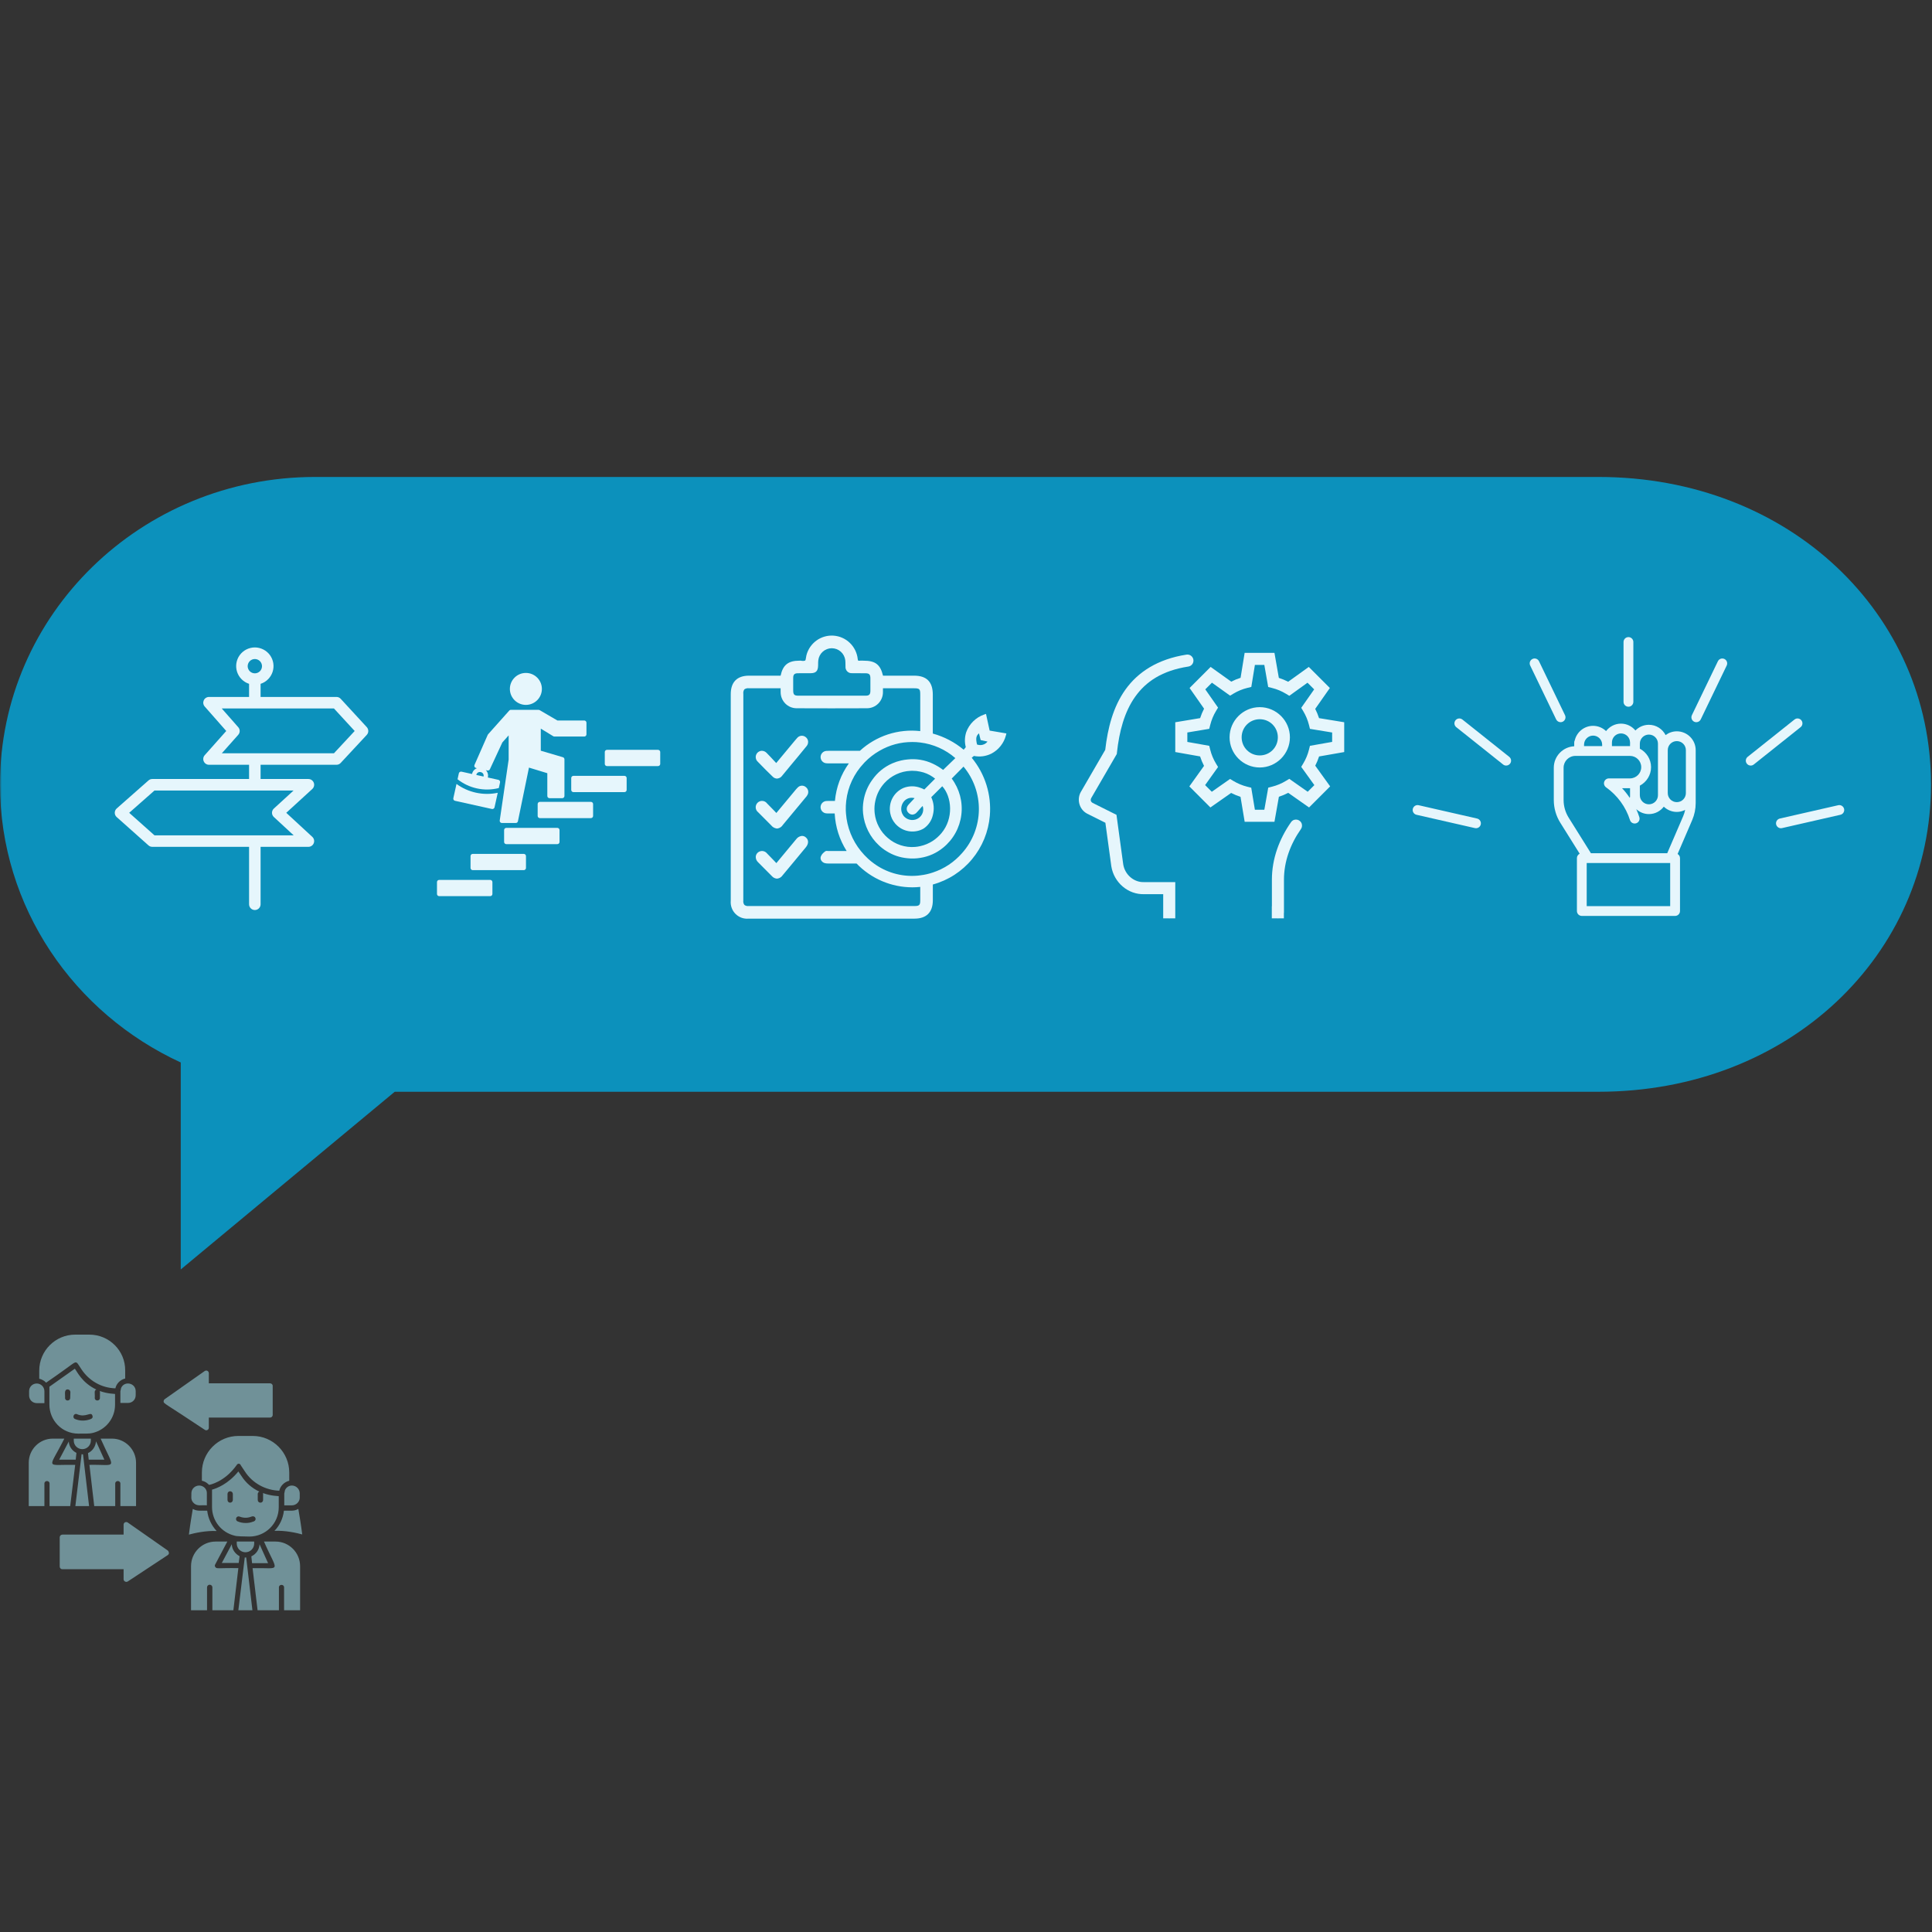 <svg xmlns="http://www.w3.org/2000/svg" xmlns:xlink="http://www.w3.org/1999/xlink" width="768" zoomAndPan="magnify" viewBox="0 0 576 576" height="768" preserveAspectRatio="xMidYMid meet" version="1.0"><rect x="0" y="0" width="576" height="576" fill="#333333" stroke="none"/><defs><filter x="0%" y="0%" width="100%" height="100%" id="6cdfa8a7a8"><feColorMatrix values="0 0 0 0 1 0 0 0 0 1 0 0 0 0 1 0 0 0 1 0" color-interpolation-filters="sRGB"/></filter><clipPath id="ee271184b6"><path d="M 8.578 397.793 L 90.105 397.793 L 90.105 480.152 L 8.578 480.152 Z M 8.578 397.793 " clip-rule="nonzero"/></clipPath><mask id="0c8e631ebd"><g filter="url(#6cdfa8a7a8)"><rect x="-57.6" width="691.2" fill="#000000" y="-57.6" height="691.2" fill-opacity="0.8"/></g></mask><clipPath id="c2f662e034"><path d="M 0 0.199 L 575.703 0.199 L 575.703 236.469 L 0 236.469 Z M 0 0.199 " clip-rule="nonzero"/></clipPath><clipPath id="b0cb10e5f3"><rect x="0" width="576" y="0" height="237"/></clipPath><clipPath id="3e8bd146dd"><path d="M 130.281 262 L 147 262 L 147 267.176 L 130.281 267.176 Z M 130.281 262 " clip-rule="nonzero"/></clipPath><clipPath id="ba7106d803"><path d="M 180 223 L 196.836 223 L 196.836 229 L 180 229 Z M 180 223 " clip-rule="nonzero"/></clipPath><clipPath id="14424858f4"><path d="M 152 200.617 L 162 200.617 L 162 211 L 152 211 Z M 152 200.617 " clip-rule="nonzero"/></clipPath><clipPath id="08fa5b491d"><path d="M 217.758 189.227 L 300.117 189.227 L 300.117 274 L 217.758 274 Z M 217.758 189.227 " clip-rule="nonzero"/></clipPath><clipPath id="1cf9c20d69"><path d="M 321 194.281 L 400.758 194.281 L 400.758 274 L 321 274 Z M 321 194.281 " clip-rule="nonzero"/></clipPath><clipPath id="6f7b44c421"><path d="M 484 189.227 L 487 189.227 L 487 211 L 484 211 Z M 484 189.227 " clip-rule="nonzero"/></clipPath><clipPath id="4434179478"><path d="M 421.172 240 L 442 240 L 442 247 L 421.172 247 Z M 421.172 240 " clip-rule="nonzero"/></clipPath><clipPath id="2e2267b275"><path d="M 34.238 193 L 109.945 193 L 109.945 271.785 L 34.238 271.785 Z M 34.238 193 " clip-rule="nonzero"/></clipPath></defs><g clip-path="url(#ee271184b6)"><path fill="#709198" d="M 11.699 411.039 L 11.699 408.645 C 11.699 402.688 16.527 397.902 22.418 397.902 L 26.66 397.902 C 32.551 397.902 37.375 402.688 37.324 408.59 L 37.324 410.984 C 35.785 411.355 34.672 412.582 34.406 413.91 C 30.27 413.805 26.555 411.676 24.273 408.219 C 23.531 407.102 23.266 406.625 23 406.359 L 22.945 406.305 C 22.098 405.879 22.523 406.199 13.77 412.207 C 13.715 412.207 13.715 412.156 13.664 412.156 C 13.398 411.781 12.445 411.199 11.699 411.039 Z M 8.676 414.762 L 8.676 416.035 C 8.676 417.312 9.684 418.324 10.957 418.324 L 13.238 418.324 L 13.238 414.762 C 13.238 413.484 12.18 412.473 10.957 412.473 C 9.684 412.473 8.676 413.484 8.676 414.762 Z M 40.559 449.012 L 40.559 436.086 C 40.559 432.152 37.324 428.906 33.398 428.906 L 30.004 428.906 C 34.246 438.48 35.094 436.566 26.66 436.727 L 28.094 449.012 L 34.352 449.012 L 34.352 442.309 C 34.352 441.301 35.891 441.301 35.891 442.309 L 35.891 449.012 Z M 27.086 428.906 L 21.992 428.906 L 21.992 429.492 C 21.992 430.93 23.16 432.047 24.539 432.047 C 25.973 432.047 27.086 430.875 27.086 429.492 Z M 31.117 435.184 L 28.625 429.707 C 28.516 431.246 27.562 432.629 26.238 433.215 L 26.449 435.184 Z M 36.105 413.805 L 35.891 414.812 L 35.891 418.27 L 38.172 418.27 C 39.445 418.27 40.453 417.262 40.453 415.984 L 40.453 414.762 C 40.453 412.312 37.113 411.57 36.105 413.805 Z M 22.574 435.184 L 22.789 433.164 C 21.516 432.523 20.559 431.246 20.508 429.758 L 17.641 435.184 Z M 14.727 418.75 L 14.727 413.43 L 22.312 408.059 C 23 408.91 24.379 412.207 28.73 414.281 C 27.934 414.547 28.359 415.504 28.254 416.781 C 28.254 417.793 29.789 417.793 29.789 416.781 C 29.789 415.078 29.844 415.027 29.738 414.707 C 32.23 415.613 34.195 415.504 34.301 415.613 L 34.301 418.805 C 34.301 422.793 31.594 426.25 27.668 427.207 C 26.289 427.523 25.121 427.367 23.371 427.418 C 18.387 427.418 14.727 423.375 14.727 418.75 Z M 22.363 423.059 C 23.742 423.641 25.281 423.695 26.82 423.164 C 26.875 423.109 27.883 422.949 27.562 422.047 C 27.086 420.664 25.652 422.793 22.949 421.621 C 22.047 421.195 21.41 422.633 22.363 423.059 Z M 19.395 416.781 C 19.395 417.793 20.93 417.793 20.93 416.781 L 20.984 415.027 C 20.984 414.602 20.613 414.23 20.188 414.23 C 18.969 414.23 19.5 415.93 19.395 416.781 Z M 13.238 442.309 C 13.238 441.301 14.777 441.301 14.777 442.309 L 14.777 449.012 L 20.93 449.012 L 22.418 436.727 C 13.344 436.566 14.406 438.375 19.18 428.906 L 15.734 428.906 C 11.754 428.906 8.57 432.152 8.57 436.086 L 8.57 449.012 L 13.238 449.012 Z M 24.75 433.586 C 24.699 433.586 24.645 433.586 24.594 433.586 C 24.539 433.586 24.434 433.586 24.328 433.535 L 22.469 449.012 L 26.555 449.012 Z M 77.375 460.395 C 77.324 461.988 76.316 463.371 74.934 464.008 L 75.148 466.031 L 79.922 466.031 Z M 84.961 444.277 L 84.75 445.289 L 84.75 448.797 L 87.031 448.797 C 88.305 448.797 89.363 447.734 89.363 446.512 L 89.363 445.234 C 89.363 443.957 88.305 442.895 87.031 442.895 C 86.129 442.895 85.332 443.426 84.961 444.277 Z M 82.148 459.594 L 78.703 459.594 C 82.891 469.168 84.059 467.359 75.305 467.52 L 76.793 480.07 L 83.156 480.07 L 83.156 473.262 C 83.156 472.254 84.695 472.254 84.695 473.262 L 84.695 480.07 L 89.469 480.07 L 89.469 466.934 C 89.469 462.891 86.184 459.594 82.148 459.594 Z M 75.359 428.109 L 71.062 428.109 C 65.066 428.109 60.188 433.004 60.188 439.012 L 60.188 441.461 C 61.566 441.777 62.098 442.523 62.309 442.684 L 62.363 442.684 C 62.414 442.684 66.871 441.938 70.531 436.832 L 70.637 436.672 C 70.902 436.301 71.434 436.301 71.699 436.672 L 71.805 436.887 L 72.973 438.641 C 75.254 442.203 79.125 444.277 83.266 444.438 C 83.527 443.16 84.59 441.883 86.234 441.461 L 86.234 439.012 C 86.234 433.004 81.355 428.109 75.359 428.109 Z M 84.645 450.395 C 84.379 452.734 83.371 454.809 81.832 456.402 C 84.961 456.246 88.355 456.988 90.105 457.469 C 89.684 454.172 89.207 451.406 88.941 449.863 C 87.562 450.66 86.5 450.289 84.645 450.395 Z M 69.578 480.07 L 71.062 467.52 C 64.961 467.414 64.59 467.84 64.168 467.148 C 64.008 466.934 64.008 466.613 64.168 466.402 L 67.773 459.594 L 64.273 459.594 C 60.242 459.594 56.953 462.891 56.953 466.934 L 56.953 480.07 L 61.727 480.07 L 61.727 473.262 C 61.727 472.836 62.043 472.465 62.523 472.465 C 62.945 472.465 63.316 472.785 63.316 473.262 L 63.316 480.07 Z M 75.785 460.18 L 75.785 459.594 L 70.586 459.594 L 70.586 460.18 C 70.586 461.617 71.754 462.785 73.184 462.785 C 74.617 462.785 75.785 461.617 75.785 460.18 Z M 72.973 464.328 L 71.062 480.07 L 75.254 480.07 L 73.398 464.328 C 73.238 464.383 73.078 464.328 72.973 464.328 Z M 57.59 447.949 C 58.703 449.223 60.027 448.641 61.672 448.797 L 61.672 445.184 C 61.727 443.957 60.664 442.895 59.391 442.895 C 58.117 442.895 57.059 443.906 57.059 445.184 C 57.109 446.086 56.793 447.043 57.59 447.949 Z M 69.102 460.395 L 66.129 465.977 L 71.168 465.977 L 71.434 463.957 C 70.109 463.266 69.152 461.934 69.102 460.395 Z M 64.59 456.457 C 63.051 454.809 62.043 452.68 61.777 450.395 C 59.922 450.289 58.863 450.66 57.48 449.863 C 57.219 451.406 56.738 454.172 56.316 457.52 C 58.066 457.043 61.461 456.297 64.59 456.457 Z M 74.352 458.105 C 69.578 458.051 70.266 457.84 69.949 457.84 C 65.969 456.883 63.211 453.371 63.211 449.277 L 63.211 444.117 C 64.59 443.746 67.984 442.469 71.062 438.695 L 71.965 440.023 C 73.289 442.098 75.148 443.691 77.324 444.703 C 77.059 444.809 76.844 445.074 76.844 445.395 L 76.844 447.203 C 76.844 447.68 77.215 448 77.641 448 C 78.117 448 78.438 447.629 78.438 447.203 L 78.438 445.395 C 78.438 445.289 78.438 445.234 78.383 445.129 C 80.93 446.086 83.051 445.98 83.105 446.086 L 83.105 449.332 C 83.105 454.328 79.074 458.105 74.352 458.105 Z M 69.418 445.395 C 69.418 444.969 69.047 444.598 68.621 444.598 C 68.145 444.598 67.828 444.969 67.828 445.395 L 67.828 447.203 C 67.828 447.68 68.199 448 68.621 448 C 69.047 448 69.418 447.629 69.418 447.203 Z M 76.156 452.574 C 75.996 452.148 75.57 451.988 75.148 452.098 L 74.828 452.203 C 73.715 452.629 72.496 452.574 71.434 452.148 C 71.062 451.988 70.586 452.148 70.426 452.574 C 70.266 452.945 70.426 453.426 70.852 453.586 C 71.594 453.902 72.441 454.062 73.238 454.062 C 73.98 454.062 74.668 453.957 75.359 453.691 L 75.68 453.586 C 76.102 453.426 76.316 453 76.156 452.574 Z M 80.504 412.422 L 62.258 412.422 L 62.258 409.391 C 62.258 408.805 61.621 408.379 61.035 408.75 L 49.102 417.152 C 48.887 417.312 48.781 417.578 48.781 417.793 C 48.781 418.535 48.996 418.219 61.09 426.301 C 61.621 426.621 62.258 426.25 62.258 425.664 L 62.258 422.633 L 80.504 422.633 C 80.93 422.633 81.301 422.312 81.301 421.836 L 81.301 413.164 C 81.301 412.738 80.93 412.422 80.504 412.422 Z M 37.27 471.508 C 37.375 471.562 37.535 471.613 37.641 471.613 C 37.801 471.613 37.961 471.562 38.066 471.508 L 50.004 463.637 C 50.215 463.477 50.375 463.266 50.375 463 C 50.32 462.68 50.215 462.414 50.004 462.254 L 38.066 453.902 C 37.855 453.746 37.535 453.746 37.27 453.852 C 37.004 454.012 36.848 454.277 36.848 454.543 L 36.848 457.52 L 18.598 457.52 C 18.172 457.52 17.801 457.895 17.801 458.316 L 17.801 467.039 C 17.801 467.465 18.121 467.84 18.598 467.84 L 36.848 467.84 L 36.848 470.816 C 36.848 471.137 37.004 471.348 37.27 471.508 Z M 37.27 471.508 " fill-opacity="1" fill-rule="nonzero"/></g><g mask="url(#0c8e631ebd)"><g transform="matrix(1, 0, 0, 1, 0, 142)"><g clip-path="url(#b0cb10e5f3)"><g clip-path="url(#c2f662e034)"><path fill="#02a9df" d="M 476.57 0.199 L 93.922 0.199 C 42.047 0.199 0 41.23 0 91.848 C 0 128.488 22.043 160.098 53.891 174.762 L 53.891 236.469 L 117.68 183.492 L 476.57 183.492 C 533.652 183.492 575.703 142.457 575.703 91.844 C 575.707 41.23 533.652 0.199 476.57 0.199 " fill-opacity="1" fill-rule="nonzero"/></g></g></g></g><g clip-path="url(#3e8bd146dd)"><path fill="#e6f6fc" d="M 146.152 262.332 L 130.934 262.332 C 130.574 262.332 130.281 262.625 130.281 262.984 L 130.281 266.523 C 130.281 266.887 130.574 267.176 130.934 267.176 L 146.152 267.176 C 146.512 267.176 146.805 266.887 146.805 266.523 L 146.805 262.984 C 146.805 262.625 146.512 262.332 146.152 262.332 " fill-opacity="1" fill-rule="nonzero"/></g><path fill="#e6f6fc" d="M 156.16 254.578 L 140.938 254.578 C 140.578 254.578 140.285 254.871 140.285 255.23 L 140.285 258.77 C 140.285 259.129 140.578 259.422 140.938 259.422 L 156.16 259.422 C 156.52 259.422 156.812 259.129 156.812 258.77 L 156.812 255.23 C 156.812 254.871 156.52 254.578 156.16 254.578 " fill-opacity="1" fill-rule="nonzero"/><path fill="#e6f6fc" d="M 166.164 246.82 L 150.945 246.82 C 150.586 246.82 150.293 247.113 150.293 247.477 L 150.293 251.012 C 150.293 251.375 150.586 251.668 150.945 251.668 L 166.164 251.668 C 166.523 251.668 166.816 251.375 166.816 251.012 L 166.816 247.477 C 166.816 247.113 166.523 246.82 166.164 246.82 " fill-opacity="1" fill-rule="nonzero"/><path fill="#e6f6fc" d="M 176.168 239.066 L 160.949 239.066 C 160.59 239.066 160.297 239.359 160.297 239.719 L 160.297 243.258 C 160.297 243.617 160.59 243.91 160.949 243.91 L 176.168 243.91 C 176.531 243.91 176.824 243.617 176.824 243.258 L 176.824 239.719 C 176.824 239.359 176.531 239.066 176.168 239.066 " fill-opacity="1" fill-rule="nonzero"/><path fill="#e6f6fc" d="M 186.176 231.312 L 170.957 231.312 C 170.594 231.312 170.305 231.602 170.305 231.965 L 170.305 235.504 C 170.305 235.863 170.594 236.156 170.957 236.156 L 186.176 236.156 C 186.535 236.156 186.828 235.863 186.828 235.504 L 186.828 231.965 C 186.828 231.602 186.535 231.312 186.176 231.312 " fill-opacity="1" fill-rule="nonzero"/><g clip-path="url(#ba7106d803)"><path fill="#e6f6fc" d="M 196.18 223.555 L 180.961 223.555 C 180.602 223.555 180.309 223.848 180.309 224.207 L 180.309 227.746 C 180.309 228.109 180.602 228.398 180.961 228.398 L 196.18 228.398 C 196.543 228.398 196.836 228.109 196.836 227.746 L 196.836 224.207 C 196.836 223.848 196.543 223.555 196.18 223.555 " fill-opacity="1" fill-rule="nonzero"/></g><g clip-path="url(#14424858f4)"><path fill="#e6f6fc" d="M 156.785 210.156 C 159.414 210.156 161.555 208.02 161.555 205.391 C 161.555 202.762 159.414 200.625 156.785 200.625 C 154.152 200.625 152.012 202.762 152.012 205.391 C 152.012 208.02 154.152 210.156 156.785 210.156 " fill-opacity="1" fill-rule="nonzero"/></g><path fill="#e6f6fc" d="M 135.652 238.75 L 146.656 241.188 C 146.703 241.199 146.75 241.203 146.797 241.203 C 147.098 241.203 147.367 240.996 147.438 240.691 L 148.398 236.359 C 147.352 236.578 146.285 236.688 145.219 236.688 C 144.094 236.688 142.969 236.566 141.863 236.32 C 139.773 235.859 137.816 234.973 136.098 233.727 L 135.156 237.973 C 135.078 238.324 135.301 238.672 135.652 238.75 " fill-opacity="1" fill-rule="nonzero"/><path fill="#e6f6fc" d="M 142.016 230.988 C 142.078 230.711 142.242 230.477 142.48 230.328 C 142.715 230.176 143 230.125 143.273 230.188 L 143.371 230.207 C 143.648 230.27 143.883 230.434 144.035 230.672 C 144.184 230.91 144.234 231.191 144.172 231.465 L 144.164 231.516 L 142.004 231.039 Z M 148.711 234.949 L 149.082 233.273 C 149.117 233.105 149.086 232.93 148.996 232.781 C 148.902 232.637 148.754 232.535 148.586 232.496 L 145.438 231.801 L 145.449 231.746 C 145.629 230.949 145.375 230.152 144.844 229.602 L 145.32 229.707 C 145.621 229.77 145.926 229.621 146.055 229.344 L 149.766 221.352 L 151.648 219.242 L 151.648 226.465 L 148.988 244.621 C 148.961 244.805 149.016 244.996 149.141 245.141 C 149.262 245.285 149.445 245.367 149.633 245.367 L 153.773 245.367 C 154.086 245.367 154.352 245.148 154.414 244.844 L 157.703 228.848 L 163.176 230.52 L 163.176 237.316 C 163.176 237.676 163.469 237.969 163.832 237.969 L 167.629 237.969 C 167.988 237.969 168.281 237.676 168.281 237.316 L 168.281 226.379 C 168.281 226.09 168.094 225.832 167.812 225.754 L 161.23 223.816 L 161.23 217.234 L 164.91 219.473 C 165.02 219.547 165.148 219.59 165.289 219.59 L 174.191 219.59 C 174.551 219.59 174.844 219.297 174.844 218.938 L 174.844 215.457 C 174.844 215.098 174.551 214.805 174.191 214.805 L 166.18 214.805 L 160.938 211.746 C 160.832 211.676 160.711 211.637 160.574 211.637 L 152.449 211.637 C 152.395 211.625 152.34 211.621 152.281 211.625 C 152.156 211.633 152.031 211.676 151.934 211.75 C 151.867 211.797 151.809 211.852 151.766 211.918 L 145.516 218.922 C 145.473 218.973 145.434 219.031 145.406 219.094 L 141.461 228.062 C 141.379 228.242 141.387 228.445 141.477 228.621 C 141.562 228.793 141.727 228.922 141.918 228.961 L 142.18 229.02 C 142.043 229.074 141.906 229.145 141.777 229.227 C 141.246 229.562 140.875 230.09 140.738 230.703 L 140.727 230.758 L 137.582 230.059 C 137.414 230.023 137.234 230.055 137.09 230.148 C 136.941 230.238 136.84 230.387 136.801 230.555 L 136.41 232.324 C 138.086 233.648 140.047 234.582 142.145 235.047 C 144.316 235.527 146.566 235.492 148.711 234.949 " fill-opacity="1" fill-rule="nonzero"/><g clip-path="url(#08fa5b491d)"><path fill="#e6f6fc" d="M 295.047 217.816 L 293.965 212.84 L 293.395 213.035 C 292.16 213.465 291.074 214.141 290.145 215.062 C 289.211 215.98 288.516 217.059 288.066 218.289 C 287.594 219.766 287.551 221.258 287.938 222.758 L 287.312 223.523 C 284.586 221.254 281.516 219.648 278.102 218.699 L 278.102 207.094 C 278.102 203.293 276.277 201.441 272.516 201.441 L 263.258 201.441 C 262.457 198.102 260.965 196.973 257.48 196.973 L 257.125 196.961 C 256.836 196.945 256.547 196.953 256.258 196.984 C 256.121 197.012 255.988 197 255.859 196.941 C 255.816 196.906 255.754 196.801 255.719 196.477 C 255.672 196.023 255.586 195.578 255.457 195.141 C 255.332 194.703 255.168 194.281 254.969 193.871 C 254.77 193.465 254.539 193.074 254.27 192.707 C 254.004 192.34 253.707 191.996 253.379 191.68 C 253.055 191.363 252.703 191.078 252.328 190.824 C 251.949 190.57 251.555 190.352 251.141 190.168 C 250.727 189.98 250.301 189.832 249.859 189.723 C 249.418 189.613 248.973 189.543 248.52 189.508 C 248.07 189.477 247.617 189.484 247.168 189.531 C 246.715 189.578 246.273 189.664 245.836 189.789 C 245.398 189.914 244.977 190.074 244.57 190.273 C 244.16 190.473 243.773 190.707 243.406 190.973 C 243.039 191.238 242.699 191.535 242.383 191.863 C 242.066 192.188 241.781 192.539 241.523 192.918 C 241.27 193.293 241.051 193.688 240.863 194.105 C 240.676 194.52 240.527 194.949 240.418 195.391 C 240.367 195.602 240.324 195.816 240.301 196.035 C 240.246 196.379 240.18 196.844 240.043 196.941 C 239.691 197.062 239.332 197.082 238.969 197.004 C 238.762 196.961 238.551 196.949 238.336 196.973 C 235.012 196.973 233.414 198.23 232.727 201.441 L 223.312 201.441 C 219.75 201.445 217.863 203.348 217.863 206.957 L 217.863 268.539 C 217.832 268.898 217.836 269.254 217.883 269.613 C 217.93 269.973 218.012 270.32 218.137 270.656 C 218.258 270.996 218.414 271.32 218.605 271.621 C 218.801 271.926 219.023 272.207 219.277 272.461 C 219.531 272.715 219.809 272.941 220.113 273.133 C 220.414 273.328 220.734 273.484 221.074 273.609 C 221.41 273.73 221.758 273.816 222.113 273.859 C 222.469 273.906 222.824 273.914 223.184 273.879 L 272.633 273.879 C 276.215 273.879 278.113 271.984 278.113 268.398 L 278.113 263.703 C 279.25 263.391 280.359 262.992 281.434 262.512 C 282.512 262.027 283.547 261.469 284.539 260.828 C 285.531 260.188 286.469 259.473 287.352 258.688 C 288.234 257.906 289.055 257.059 289.809 256.148 C 290.566 255.238 291.246 254.277 291.855 253.262 C 292.465 252.246 292.992 251.191 293.441 250.098 C 293.891 249 294.254 247.879 294.531 246.727 C 294.809 245.574 295 244.41 295.102 243.23 C 295.234 241.68 295.215 240.133 295.051 238.586 C 294.883 237.039 294.566 235.523 294.105 234.039 C 293.641 232.555 293.039 231.125 292.301 229.762 C 291.559 228.395 290.695 227.109 289.707 225.914 L 290.348 225.375 C 292.164 225.727 293.898 225.496 295.562 224.688 C 296.633 224.125 297.547 223.371 298.305 222.422 C 299.062 221.473 299.594 220.41 299.902 219.238 L 300.043 218.664 Z M 236.48 205.309 C 236.469 204.242 236.469 203.164 236.48 202.098 C 236.492 201.098 236.855 200.742 237.844 200.719 C 238.551 200.699 239.27 200.707 239.977 200.707 L 241.703 200.707 C 243.25 200.688 243.859 200.062 243.902 198.5 L 243.914 198.051 C 243.902 197.648 243.922 197.25 243.965 196.852 C 244.023 196.363 244.164 195.898 244.391 195.457 C 244.617 195.02 244.914 194.633 245.281 194.305 C 245.648 193.973 246.059 193.719 246.52 193.539 C 246.977 193.359 247.453 193.266 247.945 193.262 L 247.977 193.262 C 248.477 193.262 248.957 193.352 249.422 193.527 C 249.887 193.707 250.305 193.961 250.68 194.293 C 251.051 194.625 251.352 195.016 251.578 195.457 C 251.809 195.902 251.953 196.371 252.012 196.867 C 252.055 197.246 252.055 197.621 252.062 198 C 252.062 198.246 252.062 198.484 252.074 198.723 C 252.051 198.992 252.086 199.254 252.18 199.512 C 252.273 199.766 252.414 199.992 252.609 200.184 C 252.801 200.375 253.023 200.516 253.281 200.605 C 253.535 200.695 253.801 200.73 254.07 200.703 C 254.809 200.723 255.539 200.715 256.266 200.715 C 256.855 200.715 257.445 200.715 258.035 200.723 C 259.141 200.734 259.484 201.078 259.496 202.211 C 259.496 203.469 259.508 204.73 259.496 205.988 C 259.484 207.047 259.129 207.41 258.078 207.41 C 255.656 207.422 253.234 207.41 250.797 207.41 L 238.07 207.41 C 236.781 207.41 236.48 207.098 236.48 205.773 Z M 274.359 268.492 C 274.359 269.805 274.059 270.117 272.762 270.117 L 223.215 270.117 C 222.746 270.18 222.316 270.07 221.93 269.793 C 221.656 269.402 221.547 268.969 221.605 268.492 L 221.617 252.207 C 221.629 244.367 221.633 236.527 221.629 228.688 C 221.629 224.281 221.625 219.871 221.617 215.453 L 221.617 206.902 C 221.543 206.398 221.645 205.934 221.93 205.512 C 222.359 205.234 222.828 205.129 223.332 205.199 L 232.727 205.199 L 232.727 205.34 C 232.727 205.695 232.727 206.027 232.738 206.363 C 232.738 206.676 232.77 206.988 232.828 207.293 C 232.887 207.602 232.977 207.902 233.098 208.191 C 233.215 208.48 233.359 208.758 233.531 209.016 C 233.707 209.277 233.902 209.52 234.121 209.742 C 234.344 209.965 234.582 210.164 234.84 210.34 C 235.098 210.516 235.371 210.664 235.66 210.785 C 235.949 210.906 236.246 210.996 236.551 211.059 C 236.855 211.121 237.168 211.152 237.48 211.156 C 244.289 211.188 251.355 211.188 258.488 211.156 C 258.801 211.152 259.109 211.121 259.414 211.062 C 259.723 211 260.02 210.906 260.309 210.785 C 260.598 210.664 260.871 210.516 261.129 210.344 C 261.391 210.168 261.629 209.969 261.852 209.746 C 262.07 209.523 262.266 209.281 262.441 209.02 C 262.613 208.758 262.762 208.484 262.879 208.191 C 262.996 207.902 263.086 207.605 263.148 207.297 C 263.207 206.988 263.238 206.676 263.238 206.363 C 263.25 206.062 263.238 205.75 263.238 205.383 L 263.238 205.199 L 272.43 205.199 C 274.168 205.199 274.359 205.395 274.359 207.094 L 274.359 217.973 C 272.738 217.789 271.113 217.777 269.492 217.945 C 267.867 218.109 266.281 218.445 264.727 218.949 C 263.176 219.457 261.695 220.125 260.285 220.949 C 258.875 221.773 257.566 222.738 256.363 223.848 L 247.078 223.848 C 246.82 223.84 246.562 223.852 246.305 223.879 C 246.078 223.902 245.867 223.965 245.664 224.066 C 245.461 224.168 245.285 224.301 245.133 224.469 C 244.98 224.637 244.863 224.828 244.777 225.039 C 244.695 225.25 244.652 225.469 244.648 225.695 C 244.648 225.922 244.684 226.141 244.762 226.355 C 244.84 226.566 244.953 226.762 245.102 226.93 C 245.254 227.102 245.426 227.242 245.625 227.348 C 245.824 227.453 246.039 227.523 246.262 227.551 C 246.473 227.582 246.684 227.594 246.895 227.594 L 253.07 227.594 C 250.695 230.953 249.309 234.68 248.922 238.781 L 247.055 238.781 C 246.793 238.777 246.531 238.789 246.273 238.816 C 246.047 238.84 245.832 238.906 245.633 239.012 C 245.43 239.117 245.254 239.254 245.105 239.426 C 244.953 239.594 244.84 239.785 244.762 240 C 244.68 240.215 244.641 240.434 244.641 240.66 C 244.645 240.891 244.684 241.109 244.766 241.32 C 244.852 241.531 244.969 241.723 245.121 241.891 C 245.273 242.059 245.449 242.195 245.652 242.297 C 245.855 242.402 246.066 242.465 246.293 242.488 C 246.441 242.508 246.594 242.52 246.746 242.52 L 248.848 242.52 C 249.074 246.562 250.266 250.297 252.418 253.719 L 246.949 253.719 C 246.895 253.719 246.832 253.711 246.766 253.711 C 246.453 253.641 246.168 253.703 245.906 253.891 L 245.758 254.031 C 245.266 254.391 244.91 254.852 244.695 255.422 C 244.582 255.816 244.633 256.191 244.848 256.543 C 245.125 256.98 245.52 257.254 246.027 257.359 C 246.367 257.43 246.707 257.461 247.055 257.445 L 255.367 257.445 C 256.445 258.566 257.621 259.566 258.902 260.449 C 260.18 261.332 261.531 262.078 262.961 262.688 C 264.387 263.297 265.863 263.758 267.383 264.07 C 268.902 264.383 270.438 264.539 271.988 264.543 C 272.781 264.543 273.57 264.5 274.359 264.414 Z M 286.844 254.324 C 284.453 257.051 281.547 258.984 278.113 260.129 C 276.891 260.539 275.641 260.82 274.359 260.969 C 273.871 261.043 273.383 261.09 272.891 261.109 C 270.688 261.227 268.527 260.969 266.41 260.344 C 264.293 259.715 262.344 258.75 260.559 257.445 C 259.93 256.996 259.332 256.508 258.766 255.98 C 258.008 255.277 257.305 254.523 256.652 253.719 C 255.359 252.125 254.336 250.371 253.578 248.461 C 252.82 246.551 252.367 244.57 252.215 242.52 C 252.18 242.207 252.172 241.883 252.16 241.57 C 252.137 240.641 252.18 239.711 252.289 238.781 C 252.531 236.684 253.098 234.676 253.988 232.762 C 254.879 230.848 256.051 229.125 257.5 227.594 C 257.59 227.48 257.688 227.371 257.789 227.27 C 259.098 225.922 260.562 224.781 262.188 223.848 C 265.223 222.094 268.488 221.219 271.988 221.219 C 272.781 221.215 273.574 221.266 274.359 221.367 C 276.297 221.602 278.156 222.113 279.941 222.906 C 281.723 223.699 283.352 224.738 284.824 226.02 L 281.18 229.543 C 280.219 228.812 279.195 228.191 278.102 227.68 C 276.91 227.113 275.66 226.727 274.359 226.516 C 273.086 226.309 271.812 226.281 270.531 226.43 C 269.895 226.488 269.266 226.59 268.645 226.73 C 267.746 226.93 266.879 227.215 266.039 227.582 C 263.566 228.668 261.562 230.324 260.02 232.547 C 258.672 234.422 257.816 236.5 257.445 238.781 C 257.238 240.023 257.195 241.27 257.32 242.52 C 257.504 244.348 258.008 246.086 258.828 247.73 C 259.648 249.375 260.73 250.816 262.078 252.062 C 262.738 252.684 263.453 253.234 264.227 253.711 C 266.184 254.957 268.316 255.68 270.629 255.883 C 271.875 256.012 273.121 255.973 274.359 255.766 C 276.914 255.367 279.195 254.348 281.203 252.707 C 281.945 252.105 282.621 251.438 283.234 250.703 C 283.852 249.969 284.387 249.184 284.852 248.344 C 285.316 247.508 285.695 246.633 285.992 245.723 C 286.285 244.809 286.492 243.879 286.609 242.926 C 286.73 241.977 286.754 241.023 286.688 240.066 C 286.625 239.109 286.469 238.168 286.223 237.242 C 285.977 236.316 285.645 235.422 285.227 234.559 C 284.812 233.699 284.316 232.883 283.742 232.117 L 287.262 228.551 C 288.012 229.453 288.676 230.41 289.258 231.43 C 289.84 232.449 290.324 233.512 290.715 234.617 C 291.105 235.727 291.395 236.859 291.582 238.016 C 291.773 239.176 291.859 240.344 291.84 241.516 C 291.82 242.691 291.695 243.852 291.469 245.004 C 291.242 246.156 290.918 247.277 290.492 248.371 C 290.066 249.465 289.543 250.512 288.934 251.512 C 288.32 252.512 287.621 253.449 286.844 254.324 Z M 264.707 249.844 C 263.613 248.914 262.727 247.816 262.051 246.551 C 261.371 245.285 260.949 243.938 260.781 242.508 C 260.762 242.316 260.738 242.121 260.73 241.918 C 260.656 240.859 260.734 239.816 260.965 238.781 C 261.391 236.766 262.297 234.992 263.68 233.461 C 264.688 232.355 265.867 231.484 267.223 230.852 C 268.578 230.219 270.004 229.871 271.496 229.812 C 271.68 229.801 271.859 229.801 272.055 229.801 C 272.832 229.797 273.602 229.879 274.359 230.051 C 275.715 230.32 276.961 230.848 278.102 231.633 C 278.336 231.793 278.562 231.965 278.789 232.148 L 278.102 232.84 L 275.57 235.379 C 275.184 235.172 274.777 235 274.359 234.863 C 273.555 234.562 272.723 234.418 271.867 234.426 C 271.012 234.434 270.184 234.594 269.383 234.906 C 268.668 235.211 268.023 235.633 267.449 236.16 C 266.879 236.691 266.414 237.305 266.051 237.996 C 265.691 238.691 265.457 239.426 265.352 240.199 C 265.242 240.973 265.27 241.742 265.426 242.508 C 265.648 243.648 266.137 244.656 266.895 245.535 C 267.344 246.059 267.863 246.504 268.445 246.871 C 269.031 247.238 269.656 247.508 270.324 247.684 C 270.988 247.859 271.668 247.93 272.355 247.898 C 273.043 247.863 273.711 247.73 274.359 247.496 C 274.723 247.363 275.07 247.199 275.398 247 C 276.078 246.539 276.652 245.969 277.121 245.289 C 277.586 244.613 277.914 243.871 278.102 243.07 C 278.59 241.215 278.438 239.414 277.641 237.672 L 280.922 234.406 C 283.809 237.594 284.344 244.023 280.688 248.387 C 279.938 249.277 279.082 250.047 278.113 250.691 C 276.957 251.441 275.707 251.965 274.359 252.262 C 273.859 252.379 273.352 252.457 272.836 252.5 C 271.359 252.625 269.914 252.453 268.504 251.992 C 267.094 251.531 265.828 250.812 264.707 249.84 Z M 269.309 239.18 L 269.5 238.922 C 269.789 238.578 270.133 238.312 270.539 238.125 C 270.945 237.934 271.371 237.844 271.816 237.848 C 272.109 237.844 272.395 237.883 272.676 237.953 L 270.969 239.785 C 270.918 239.84 270.848 239.922 270.77 240.02 C 270.77 240.02 270.676 240.141 270.605 240.246 C 270.332 240.684 270.262 241.148 270.391 241.648 C 270.488 241.93 270.648 242.172 270.875 242.367 C 270.953 242.449 271.039 242.52 271.133 242.586 C 271.246 242.66 271.363 242.723 271.492 242.766 C 271.508 242.773 271.516 242.781 271.531 242.785 C 271.547 242.793 271.566 242.785 271.582 242.793 C 271.727 242.84 271.871 242.863 272.02 242.871 C 272.562 242.82 273.012 242.586 273.363 242.168 C 273.703 241.805 274.039 241.414 274.359 241.051 C 274.457 240.941 274.543 240.844 274.629 240.738 L 275.078 240.285 C 275.27 240.844 275.301 241.41 275.172 241.988 C 275.043 242.562 274.77 243.062 274.359 243.484 C 274.238 243.605 274.109 243.723 273.973 243.828 C 273.656 244.062 273.312 244.23 272.938 244.344 C 272.562 244.453 272.18 244.496 271.789 244.473 C 271.398 244.449 271.02 244.359 270.66 244.207 C 270.301 244.051 269.98 243.84 269.695 243.57 C 269.371 243.262 269.125 242.902 268.953 242.492 C 268.727 241.945 268.645 241.379 268.707 240.789 C 268.773 240.199 268.973 239.664 269.309 239.176 Z M 293.566 221.82 C 292.828 222.195 292.07 222.242 291.293 221.973 C 290.852 220.129 291.016 219.375 291.871 218.633 L 292.363 220.637 L 294.414 221.09 C 294.184 221.395 293.902 221.637 293.566 221.816 Z M 225.855 227.027 C 225.59 226.766 225.422 226.449 225.348 226.078 C 225.273 225.711 225.305 225.355 225.445 225.008 C 225.586 224.66 225.812 224.379 226.117 224.168 C 226.426 223.957 226.766 223.848 227.141 223.84 C 227.684 223.855 228.148 224.059 228.535 224.445 C 229.285 225.199 230.004 225.973 230.754 226.781 L 231.418 227.492 L 236.879 220.922 C 237.125 220.621 237.371 220.32 237.641 220.039 C 237.793 219.848 237.973 219.695 238.188 219.578 C 238.398 219.461 238.625 219.387 238.867 219.363 C 239.109 219.336 239.348 219.355 239.582 219.426 C 239.812 219.496 240.023 219.605 240.215 219.762 C 240.617 220.074 240.855 220.488 240.922 221 C 240.969 221.547 240.82 222.031 240.469 222.453 C 239.613 223.527 238.723 224.594 237.844 225.652 L 235.711 228.215 C 234.871 229.215 234.035 230.219 233.223 231.23 C 232.863 231.746 232.375 232.039 231.75 232.113 C 231.719 232.121 231.688 232.125 231.656 232.125 C 231.141 232.105 230.703 231.906 230.348 231.531 C 229.016 230.262 227.633 228.871 225.855 227.027 Z M 240.676 237.094 C 240.547 237.328 240.391 237.547 240.203 237.738 L 240.086 237.879 C 237.863 240.559 235.645 243.234 233.426 245.902 C 233.027 246.535 232.457 246.91 231.719 247.02 L 231.656 247.02 C 230.934 246.941 230.348 246.613 229.898 246.043 C 228.578 244.727 227.312 243.457 226.047 242.176 C 225.828 242.008 225.656 241.805 225.527 241.566 C 225.395 241.324 225.32 241.066 225.305 240.793 C 225.285 240.52 225.324 240.254 225.422 239.996 C 225.52 239.742 225.664 239.516 225.855 239.324 C 226.051 239.129 226.277 238.988 226.531 238.891 C 226.789 238.797 227.051 238.758 227.324 238.781 C 227.598 238.801 227.852 238.875 228.094 239.008 C 228.332 239.141 228.531 239.316 228.695 239.535 C 229.391 240.238 230.078 240.949 230.809 241.691 L 231.461 242.379 L 236.996 235.723 C 237.246 235.402 237.52 235.098 237.812 234.809 C 237.969 234.637 238.156 234.496 238.367 234.398 C 238.582 234.301 238.805 234.246 239.039 234.234 C 239.273 234.227 239.504 234.262 239.723 234.348 C 239.941 234.43 240.137 234.551 240.309 234.711 C 240.48 234.852 240.621 235.02 240.734 235.211 C 240.844 235.406 240.914 235.613 240.949 235.832 C 240.984 236.051 240.977 236.27 240.93 236.488 C 240.883 236.703 240.797 236.906 240.676 237.094 Z M 240.289 249.691 C 241.137 250.434 241.113 251.555 240.246 252.621 C 239.656 253.344 239.066 254.055 238.477 254.754 L 236.383 257.285 C 235.367 258.5 234.348 259.727 233.328 260.957 C 232.941 261.527 232.402 261.859 231.719 261.949 C 231.695 261.957 231.672 261.961 231.645 261.957 C 231.012 261.906 230.492 261.637 230.078 261.152 C 228.719 259.793 227.355 258.438 226.016 257.07 C 225.562 256.641 225.328 256.113 225.316 255.484 C 225.336 254.977 225.531 254.547 225.906 254.203 C 226.102 254.027 226.32 253.898 226.57 253.816 C 226.816 253.73 227.07 253.699 227.332 253.719 C 227.59 253.738 227.836 253.812 228.07 253.934 C 228.301 254.055 228.5 254.215 228.664 254.422 C 229.383 255.141 230.078 255.875 230.809 256.637 L 231.461 257.328 L 236.973 250.684 C 237.094 250.531 237.223 250.383 237.352 250.23 C 237.766 249.66 238.316 249.324 239.012 249.219 C 239.504 249.195 239.93 249.352 240.289 249.691 Z M 240.289 249.691 " fill-opacity="1" fill-rule="nonzero"/></g><g clip-path="url(#1cf9c20d69)"><path fill="#e6f6fc" d="M 371.074 194.637 L 369.863 202.078 C 368.898 202.387 367.969 202.766 367.078 203.223 L 360.938 198.832 L 354.66 205.113 L 358.977 211.281 C 358.512 212.18 358.121 213.117 357.805 214.098 L 350.391 215.332 L 350.391 224.211 L 357.793 225.52 C 358.109 226.496 358.5 227.434 358.965 228.336 L 354.59 234.453 L 360.863 240.734 L 367.047 236.406 C 367.941 236.867 368.875 237.25 369.844 237.562 L 371.082 245.008 L 379.961 245.008 L 381.285 237.543 C 382.25 237.227 383.18 236.836 384.07 236.375 L 390.281 240.734 L 396.566 234.449 L 392.125 228.281 C 392.578 227.398 392.957 226.48 393.266 225.527 L 400.758 224.215 L 400.758 215.328 L 393.258 214.102 C 392.945 213.145 392.566 212.227 392.113 211.344 L 396.48 205.117 L 390.199 198.836 L 384.047 203.258 C 383.16 202.797 382.234 202.414 381.27 202.102 L 379.961 194.637 Z M 354.016 195.148 C 353.914 195.148 353.812 195.156 353.711 195.172 C 345.121 196.508 339.238 200.379 335.504 205.633 C 331.859 210.754 330.254 217.074 329.512 223.562 L 322.227 236.121 L 322.219 236.133 C 320.98 238.363 321.77 241.277 324.02 242.527 L 324.055 242.547 L 329.555 245.297 L 331.324 258.262 L 331.328 258.285 C 332.102 263.105 336.328 266.781 341.227 266.586 L 346.793 266.594 L 346.793 273.789 L 348.289 273.789 C 348.488 273.82 348.684 273.82 348.879 273.789 L 350.391 273.789 L 350.391 262.996 L 341.121 262.988 L 341.082 262.988 C 338.086 263.109 335.371 260.785 334.879 257.715 L 334.883 257.758 L 332.863 242.93 L 325.77 239.383 C 325.18 239.055 325.023 238.492 325.363 237.883 L 332.957 224.797 L 332.996 224.418 C 333.676 218.094 335.23 212.223 338.438 207.719 C 341.641 203.215 346.449 199.941 354.266 198.727 C 354.492 198.695 354.703 198.625 354.902 198.512 C 355.098 198.398 355.27 198.254 355.414 198.078 C 355.555 197.902 355.66 197.703 355.73 197.488 C 355.797 197.27 355.824 197.047 355.809 196.82 C 355.793 196.594 355.734 196.379 355.637 196.172 C 355.539 195.969 355.406 195.789 355.242 195.633 C 355.074 195.477 354.887 195.359 354.676 195.273 C 354.465 195.191 354.246 195.148 354.016 195.148 Z M 374.133 198.234 L 376.941 198.234 L 378.094 204.82 L 379.23 205.105 C 380.711 205.473 382.102 206.059 383.375 206.828 L 384.391 207.445 L 389.816 203.539 L 391.801 205.527 L 387.945 211.027 L 388.547 212.027 C 389.309 213.297 389.887 214.68 390.258 216.152 L 390.543 217.301 L 397.16 218.383 L 397.16 221.188 L 390.539 222.355 L 390.258 223.488 C 389.891 224.961 389.312 226.344 388.551 227.613 L 387.941 228.629 L 391.859 234.07 L 389.875 236.055 L 384.379 232.199 L 383.375 232.809 C 382.113 233.578 380.715 234.168 379.234 234.543 L 378.109 234.828 L 376.945 241.41 L 374.129 241.41 L 373.039 234.844 L 371.891 234.559 C 370.406 234.191 369.008 233.609 367.73 232.84 L 366.727 232.238 L 361.277 236.055 L 359.289 234.066 L 363.148 228.668 L 362.535 227.656 C 361.758 226.371 361.172 224.977 360.801 223.484 L 360.52 222.352 L 353.988 221.195 L 353.988 218.379 L 360.52 217.289 L 360.809 216.148 C 361.184 214.652 361.766 213.25 362.539 211.969 L 363.148 210.969 L 359.34 205.523 L 361.328 203.535 L 366.738 207.398 L 367.75 206.789 C 369.023 206.027 370.422 205.445 371.906 205.082 L 373.062 204.801 Z M 375.574 210.828 C 370.629 210.828 366.582 214.875 366.582 219.82 C 366.582 224.766 370.629 228.816 375.574 228.816 C 380.52 228.816 384.57 224.766 384.57 219.82 C 384.57 214.875 380.52 210.828 375.574 210.828 Z M 375.574 214.426 C 378.578 214.426 380.973 216.82 380.973 219.82 C 380.973 222.824 378.578 225.219 375.574 225.219 C 372.574 225.219 370.18 222.824 370.18 219.82 C 370.18 216.82 372.574 214.426 375.574 214.426 Z M 386.375 244.344 C 385.742 244.348 385.25 244.609 384.895 245.133 C 381.402 250.125 379.199 256.004 379.199 262.266 L 379.199 270.191 L 379.172 270.191 L 379.172 273.789 L 380.695 273.789 C 380.895 273.82 381.09 273.82 381.285 273.789 L 382.77 273.789 L 382.77 272.328 C 382.789 272.215 382.801 272.102 382.797 271.988 L 382.797 262.266 C 382.797 256.848 384.699 251.68 387.84 247.195 C 388.039 246.922 388.148 246.617 388.176 246.277 C 388.199 245.941 388.137 245.621 387.98 245.32 C 387.828 245.02 387.605 244.781 387.316 244.605 C 387.027 244.43 386.715 244.344 386.375 244.344 Z M 386.375 244.344 " fill-opacity="1" fill-rule="nonzero"/></g><path fill="#e6f6fc" d="M 463.242 228.887 L 463.242 238.504 C 463.242 240.918 463.914 243.273 465.203 245.324 L 470.961 254.523 C 470.477 254.766 470.137 255.25 470.137 255.824 L 470.137 271.613 C 470.137 272.414 470.789 273.07 471.598 273.07 L 499.41 273.07 C 500.219 273.07 500.871 272.414 500.871 271.613 L 500.871 255.832 C 500.871 255.293 500.57 254.855 500.156 254.598 L 504.5 244.512 C 505.191 242.891 505.547 241.176 505.547 239.426 L 505.547 223.648 C 505.547 220.551 503.023 218.031 499.918 218.031 C 498.664 218.031 497.516 218.457 496.578 219.156 C 495.648 217.344 493.773 216.086 491.594 216.086 C 490.02 216.086 488.602 216.738 487.578 217.785 C 486.543 216.543 485.008 215.742 483.273 215.742 C 481.457 215.742 479.855 216.621 478.824 217.961 C 477.816 216.996 476.453 216.398 474.953 216.398 C 472.305 216.398 470.09 218.246 469.496 220.719 C 469.398 220.91 469.332 221.133 469.332 221.363 L 469.332 222.488 C 465.949 222.668 463.242 225.453 463.242 228.887 Z M 497.941 270.152 L 473.055 270.152 L 473.055 257.293 L 497.941 257.293 Z M 497.066 254.371 L 474.309 254.371 L 467.68 243.773 C 466.691 242.195 466.164 240.367 466.164 238.5 L 466.164 228.883 C 466.164 226.938 467.75 225.359 469.695 225.359 L 485.949 225.359 C 487.805 225.359 489.312 226.867 489.312 228.711 C 489.312 230.562 487.801 232.07 485.949 232.07 L 479.668 232.07 C 479.031 232.07 478.473 232.484 478.273 233.09 C 478.078 233.691 478.301 234.355 478.82 234.727 C 482.184 237.105 484.723 240.574 485.961 244.508 C 486.207 245.277 487.027 245.695 487.797 245.453 C 488.566 245.215 488.992 244.395 488.746 243.621 C 488.488 242.812 488.184 242.008 487.832 241.238 C 488.832 242.148 490.145 242.711 491.598 242.711 C 493.414 242.711 495.012 241.836 496.039 240.496 C 497.055 241.465 498.418 242.066 499.922 242.066 C 500.812 242.066 501.652 241.836 502.406 241.461 C 502.27 242.105 502.074 242.738 501.812 243.348 Z M 485.973 237.516 C 485.973 237.641 485.914 237.75 485.895 237.875 C 485.203 236.859 484.453 235.883 483.602 235 L 485.949 235 C 485.961 235 485.969 234.996 485.977 234.996 L 485.977 237.516 Z M 499.918 220.949 C 501.41 220.949 502.621 222.16 502.621 223.645 L 502.621 236.449 C 502.621 237.938 501.41 239.148 499.918 239.148 C 498.43 239.148 497.219 237.938 497.219 236.449 L 497.219 223.645 C 497.219 222.16 498.43 220.949 499.918 220.949 Z M 491.598 219.004 C 493.09 219.004 494.297 220.215 494.297 221.699 L 494.297 237.098 C 494.297 238.582 493.09 239.793 491.598 239.793 C 490.109 239.793 488.898 238.582 488.898 237.098 L 488.898 234.234 C 490.871 233.176 492.238 231.117 492.238 228.723 C 492.238 226.328 490.875 224.273 488.898 223.211 L 488.898 221.699 C 488.898 220.215 490.109 219.004 491.598 219.004 Z M 480.578 221.355 C 480.578 219.867 481.789 218.66 483.277 218.66 C 484.766 218.66 485.973 219.867 485.973 221.355 C 485.973 221.398 485.996 221.43 485.996 221.469 C 485.996 221.547 485.973 221.625 485.973 221.699 L 485.973 222.441 C 485.965 222.441 485.957 222.441 485.949 222.441 L 480.578 222.441 Z M 474.961 219.312 C 476.449 219.312 477.66 220.523 477.66 222.012 L 477.66 222.441 L 472.262 222.441 L 472.262 222.012 C 472.262 220.523 473.469 219.312 474.961 219.312 Z M 474.961 219.312 " fill-opacity="1" fill-rule="nonzero"/><g clip-path="url(#6f7b44c421)"><path fill="#e6f6fc" d="M 485.496 210.703 C 486.305 210.703 486.961 210.043 486.961 209.242 L 486.961 191.402 C 486.961 190.598 486.305 189.941 485.496 189.941 C 484.695 189.941 484.035 190.598 484.035 191.402 L 484.035 209.242 C 484.035 210.051 484.695 210.703 485.496 210.703 Z M 485.496 210.703 " fill-opacity="1" fill-rule="nonzero"/></g><path fill="#e6f6fc" d="M 463.949 214.484 C 464.203 215.012 464.727 215.312 465.27 215.312 C 465.484 215.312 465.695 215.266 465.902 215.168 C 466.629 214.82 466.938 213.945 466.586 213.219 L 458.836 197.145 C 458.488 196.418 457.609 196.109 456.887 196.465 C 456.156 196.812 455.852 197.684 456.203 198.41 Z M 463.949 214.484 " fill-opacity="1" fill-rule="nonzero"/><path fill="#e6f6fc" d="M 435.992 214.516 C 435.363 214.016 434.445 214.113 433.938 214.746 C 433.434 215.379 433.539 216.293 434.168 216.797 L 448.129 227.922 C 448.398 228.141 448.715 228.242 449.039 228.242 C 449.469 228.242 449.895 228.055 450.188 227.691 C 450.691 227.062 450.59 226.145 449.957 225.641 Z M 435.992 214.516 " fill-opacity="1" fill-rule="nonzero"/><g clip-path="url(#4434179478)"><path fill="#e6f6fc" d="M 422.309 242.914 L 439.715 246.883 C 439.828 246.91 439.934 246.922 440.043 246.922 C 440.715 246.922 441.316 246.469 441.469 245.785 C 441.648 245 441.156 244.219 440.367 244.035 L 422.957 240.066 C 422.172 239.879 421.387 240.379 421.207 241.168 C 421.027 241.953 421.52 242.738 422.309 242.914 Z M 422.309 242.914 " fill-opacity="1" fill-rule="nonzero"/></g><path fill="#e6f6fc" d="M 548.039 240.066 L 530.633 244.035 C 529.848 244.223 529.352 245 529.535 245.789 C 529.691 246.461 530.293 246.926 530.957 246.926 C 531.066 246.926 531.176 246.914 531.285 246.887 L 548.691 242.914 C 549.48 242.738 549.969 241.957 549.793 241.168 C 549.609 240.387 548.816 239.879 548.039 240.066 Z M 548.039 240.066 " fill-opacity="1" fill-rule="nonzero"/><path fill="#e6f6fc" d="M 521.953 228.242 C 522.273 228.242 522.598 228.137 522.867 227.922 L 536.824 216.797 C 537.457 216.293 537.559 215.379 537.055 214.746 C 536.547 214.113 535.637 214.012 535.004 214.516 L 521.039 225.641 C 520.41 226.145 520.309 227.062 520.812 227.691 C 521.102 228.055 521.523 228.242 521.953 228.242 Z M 521.953 228.242 " fill-opacity="1" fill-rule="nonzero"/><path fill="#e6f6fc" d="M 514.113 196.465 C 513.387 196.117 512.512 196.418 512.164 197.148 L 504.414 213.219 C 504.066 213.949 504.371 214.824 505.098 215.172 C 505.301 215.27 505.523 215.316 505.73 215.316 C 506.277 215.316 506.797 215.012 507.047 214.488 L 514.793 198.418 C 515.145 197.688 514.84 196.812 514.113 196.465 Z M 514.113 196.465 " fill-opacity="1" fill-rule="nonzero"/><g clip-path="url(#2e2267b275)"><path fill="#e6f6fc" d="M 101.574 208.34 C 101.234 207.973 100.812 207.785 100.309 207.785 L 77.691 207.785 L 77.691 203.875 C 78.109 203.738 78.508 203.559 78.883 203.328 C 79.258 203.098 79.602 202.828 79.91 202.52 C 80.223 202.211 80.492 201.867 80.723 201.492 C 80.953 201.117 81.137 200.723 81.273 200.305 C 81.406 199.891 81.492 199.461 81.527 199.023 C 81.562 198.586 81.547 198.152 81.477 197.719 C 81.41 197.285 81.289 196.863 81.121 196.457 C 80.953 196.055 80.742 195.672 80.484 195.316 C 80.223 194.965 79.93 194.645 79.594 194.359 C 79.262 194.074 78.898 193.832 78.504 193.633 C 78.113 193.434 77.703 193.281 77.277 193.18 C 76.848 193.074 76.414 193.023 75.977 193.023 C 75.535 193.023 75.102 193.074 74.676 193.18 C 74.25 193.281 73.84 193.434 73.445 193.633 C 73.055 193.832 72.691 194.074 72.359 194.359 C 72.023 194.645 71.727 194.965 71.469 195.316 C 71.211 195.672 71 196.055 70.832 196.457 C 70.664 196.863 70.543 197.285 70.477 197.719 C 70.406 198.152 70.391 198.586 70.426 199.023 C 70.461 199.461 70.543 199.891 70.68 200.305 C 70.816 200.723 71 201.117 71.23 201.492 C 71.461 201.867 71.73 202.211 72.039 202.52 C 72.352 202.828 72.695 203.098 73.07 203.328 C 73.445 203.559 73.84 203.738 74.258 203.875 L 74.258 207.785 L 62.316 207.785 C 61.977 207.785 61.668 207.879 61.383 208.059 C 61.102 208.242 60.891 208.488 60.75 208.793 C 60.613 209.102 60.566 209.422 60.617 209.754 C 60.668 210.086 60.805 210.379 61.027 210.633 L 67.453 217.934 L 61.031 225.156 C 60.805 225.41 60.668 225.703 60.617 226.035 C 60.566 226.367 60.609 226.688 60.75 226.996 C 60.887 227.305 61.098 227.551 61.383 227.734 C 61.664 227.918 61.977 228.008 62.316 228.008 L 74.258 228.008 L 74.258 232.25 L 45.406 232.25 C 44.977 232.25 44.598 232.395 44.27 232.68 L 34.793 241.035 C 34.609 241.195 34.469 241.391 34.367 241.613 C 34.266 241.836 34.215 242.07 34.215 242.316 C 34.215 242.562 34.262 242.797 34.363 243.02 C 34.465 243.242 34.605 243.438 34.789 243.598 L 44.266 252.039 C 44.59 252.328 44.973 252.473 45.406 252.473 L 74.258 252.473 L 74.258 269.598 C 74.258 269.828 74.305 270.043 74.391 270.254 C 74.477 270.465 74.602 270.648 74.762 270.812 C 74.922 270.973 75.109 271.094 75.32 271.184 C 75.531 271.27 75.75 271.312 75.977 271.312 C 76.203 271.312 76.422 271.27 76.633 271.184 C 76.844 271.094 77.027 270.973 77.191 270.812 C 77.352 270.648 77.477 270.465 77.562 270.254 C 77.648 270.043 77.691 269.828 77.691 269.598 L 77.691 252.473 L 91.941 252.473 C 92.297 252.473 92.617 252.375 92.91 252.176 C 93.203 251.977 93.414 251.711 93.543 251.383 C 93.672 251.055 93.695 250.719 93.617 250.375 C 93.539 250.031 93.367 249.742 93.109 249.5 L 85.344 242.328 L 93.102 235.23 C 93.363 234.988 93.535 234.699 93.613 234.355 C 93.695 234.012 93.672 233.672 93.543 233.344 C 93.414 233.016 93.203 232.75 92.914 232.551 C 92.621 232.352 92.297 232.25 91.941 232.25 L 77.691 232.25 L 77.691 228.008 L 100.309 228.008 C 100.809 228.008 101.227 227.824 101.57 227.461 L 109.34 219.105 C 109.484 218.949 109.598 218.77 109.68 218.566 C 109.758 218.367 109.797 218.16 109.797 217.945 C 109.797 217.727 109.758 217.52 109.68 217.32 C 109.602 217.117 109.492 216.938 109.344 216.777 Z M 73.84 198.613 C 73.84 198.328 73.895 198.059 74.004 197.797 C 74.113 197.535 74.266 197.305 74.465 197.105 C 74.668 196.906 74.898 196.75 75.16 196.641 C 75.422 196.535 75.691 196.48 75.977 196.48 C 76.258 196.48 76.531 196.535 76.793 196.641 C 77.055 196.75 77.285 196.906 77.488 197.105 C 77.688 197.305 77.84 197.535 77.949 197.797 C 78.059 198.059 78.113 198.328 78.113 198.613 C 78.113 198.895 78.059 199.168 77.949 199.43 C 77.84 199.691 77.688 199.922 77.488 200.121 C 77.285 200.32 77.055 200.473 76.793 200.582 C 76.531 200.691 76.258 200.746 75.977 200.746 C 75.691 200.746 75.422 200.691 75.16 200.582 C 74.898 200.473 74.668 200.32 74.469 200.121 C 74.266 199.918 74.113 199.688 74.004 199.43 C 73.895 199.168 73.84 198.895 73.84 198.613 Z M 87.527 235.68 L 81.648 241.059 C 81.473 241.219 81.332 241.41 81.238 241.629 C 81.141 241.848 81.09 242.078 81.09 242.316 C 81.09 242.555 81.137 242.785 81.234 243.004 C 81.328 243.227 81.465 243.418 81.641 243.578 L 87.559 249.047 L 46.062 249.047 L 38.516 242.328 L 46.059 235.68 Z M 99.562 224.582 L 66.133 224.582 L 71.027 219.078 C 71.168 218.922 71.273 218.746 71.348 218.551 C 71.422 218.355 71.461 218.152 71.461 217.941 C 71.461 217.734 71.422 217.531 71.352 217.336 C 71.277 217.141 71.172 216.965 71.031 216.809 L 66.109 211.215 L 99.555 211.215 L 105.742 217.934 Z M 99.562 224.582 " fill-opacity="1" fill-rule="nonzero"/></g></svg>